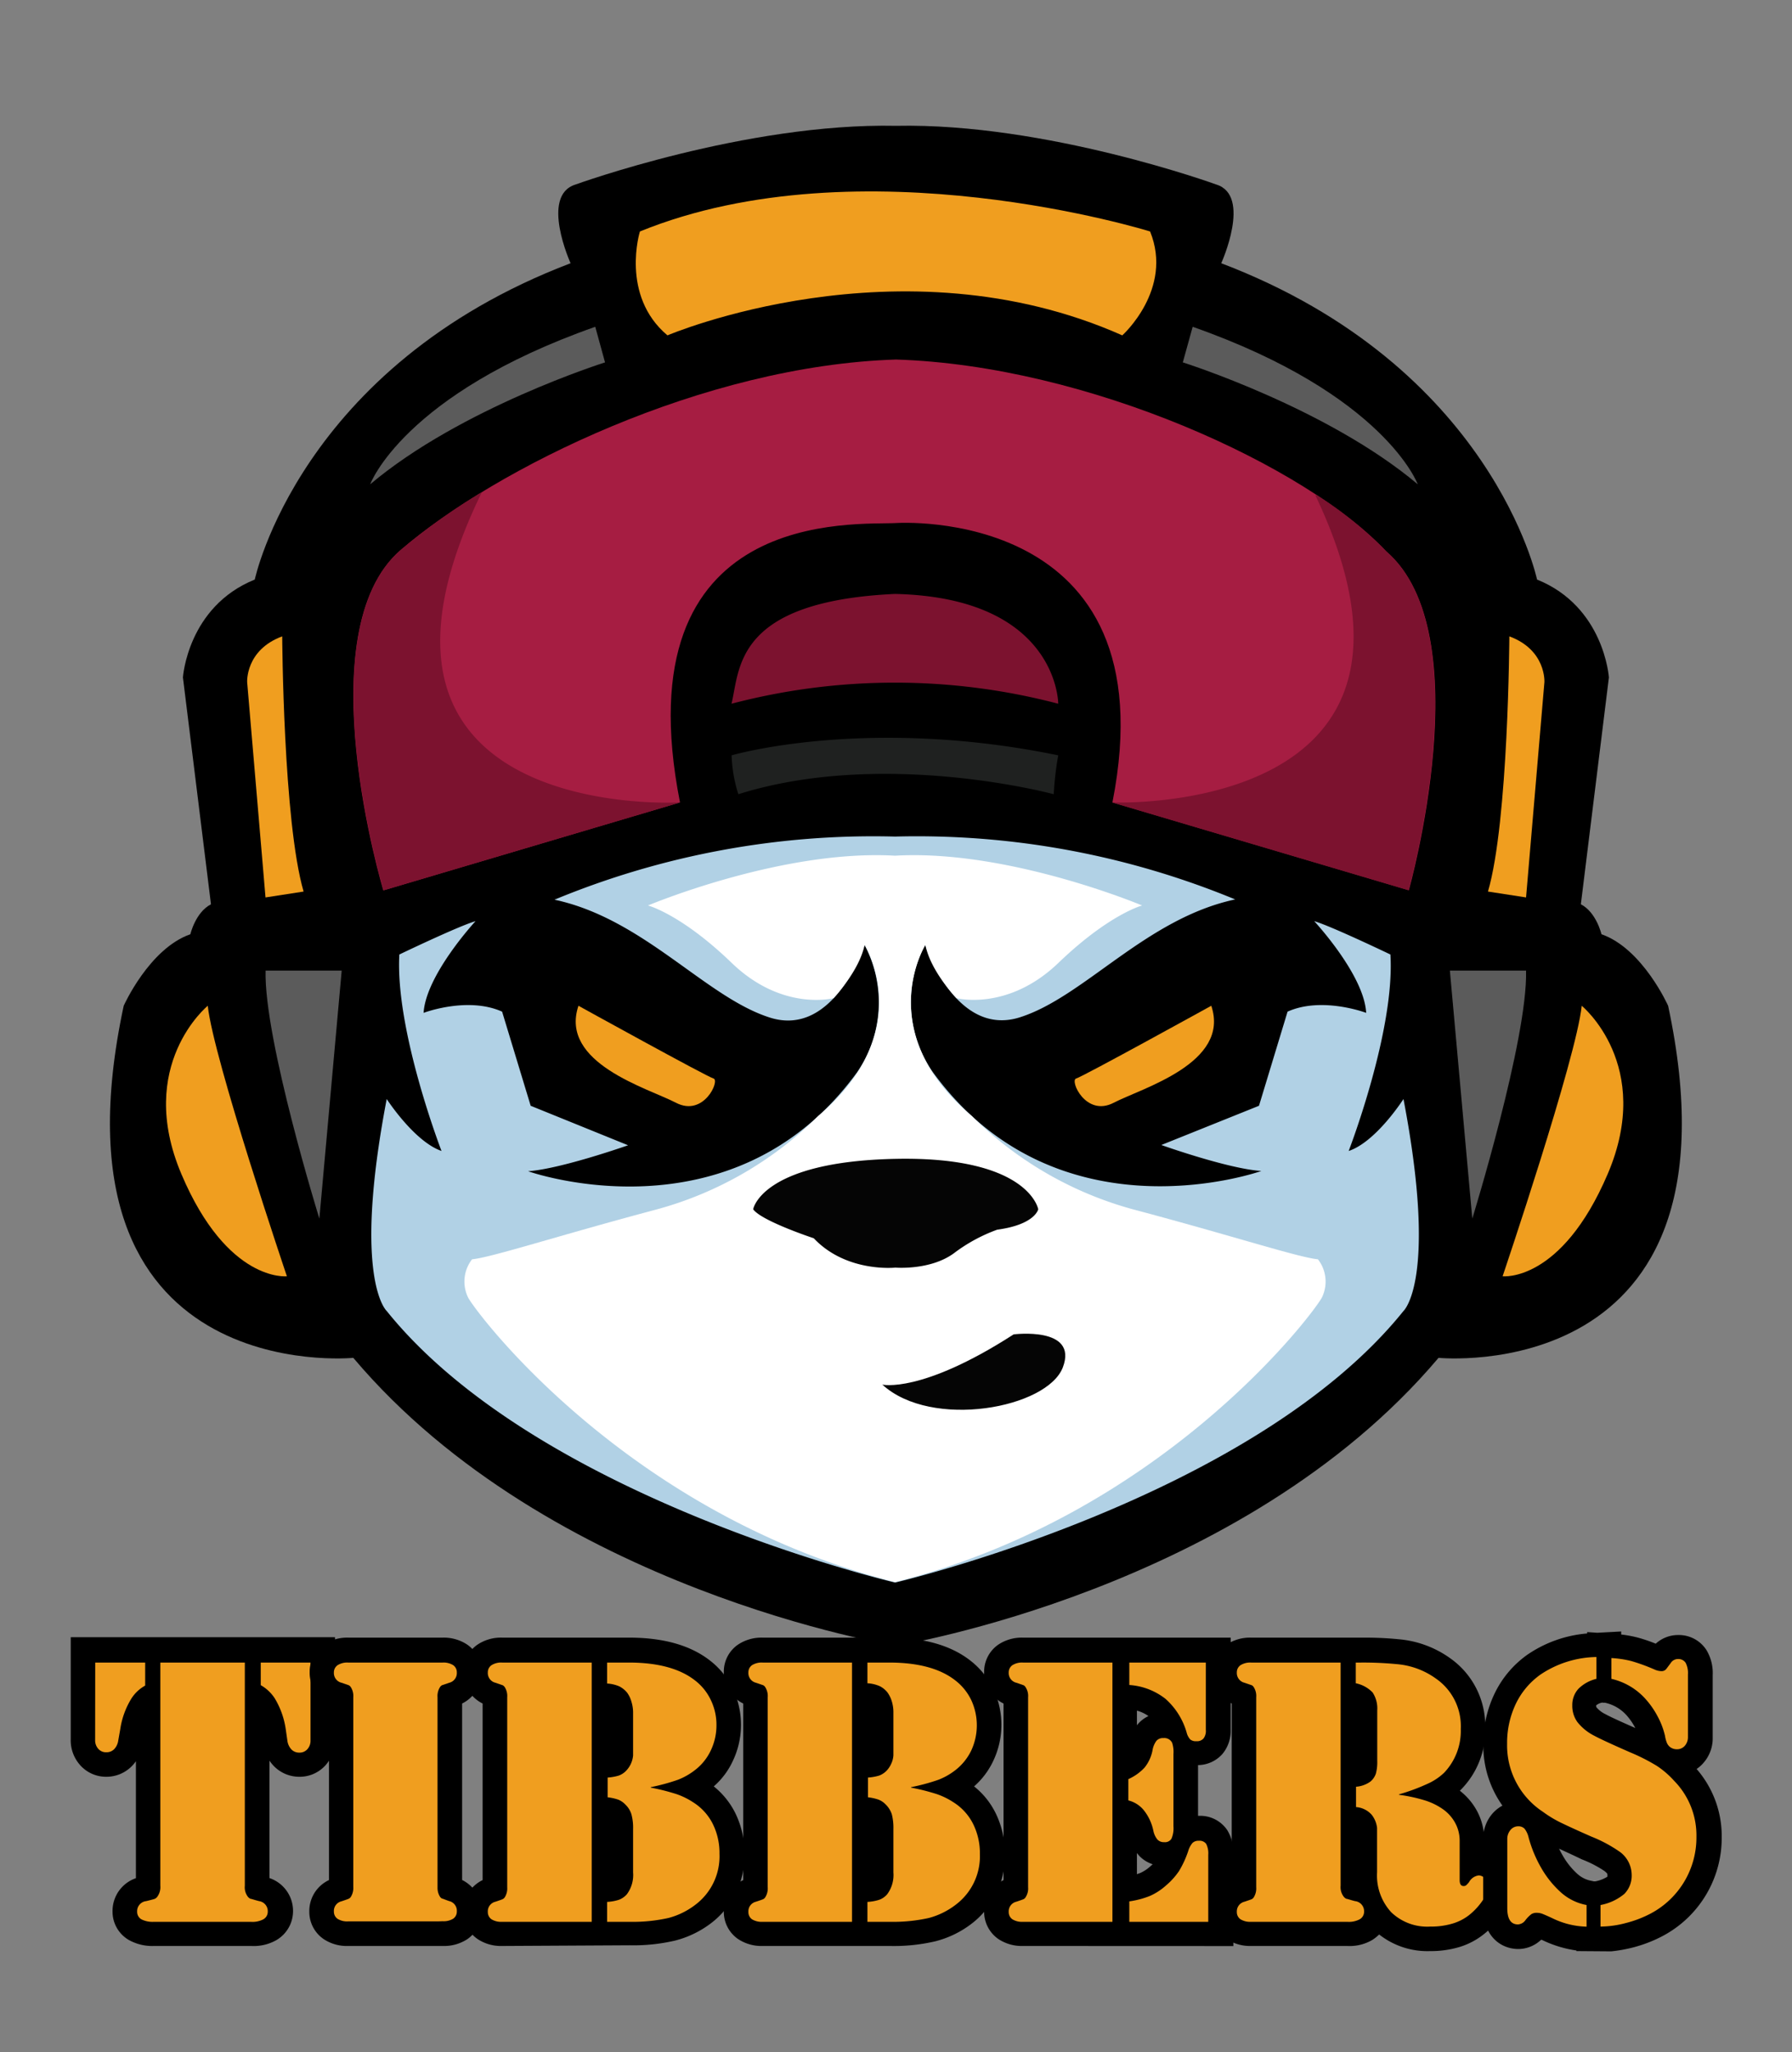 <svg id="Layer_1" data-name="Layer 1" xmlns="http://www.w3.org/2000/svg" viewBox="0 0 207 237"><rect x="0" y="0" width="207" height="237" fill="#808080" stroke="none"/><defs><style>.cls-1{fill:#b1d1e5;}.cls-2{fill:#fff;}.cls-3{fill:#050505;}.cls-4{fill:#5b5b5b;}.cls-5{fill:#f09e1f;}.cls-6{fill:#1f2120;}.cls-7{fill:#7c122f;}.cls-8{fill:#a61d42;}</style></defs><title>New Logo rgb</title><path d="M103.5,14.53c17.38-.36,37,6.78,37,6.78,4.12,1.27.57,9.09.57,9.09,31.31,11.92,36.48,36.53,36.48,36.53,7.76,3.13,8.3,11.3,8.3,11.3l-3.24,26.2c1.8.93,2.38,3.46,2.38,3.46,4.76,1.66,7.7,8.26,7.7,8.26,9.46,44.24-26.52,40.66-26.52,40.66-22.69,26.86-62.68,33.25-62.68,33.25s-40-6.39-62.68-33.25c0,0-36,3.58-26.52-40.66,0,0,2.94-6.6,7.7-8.26,0,0,.58-2.53,2.38-3.46l-3.24-26.2s.54-8.17,8.3-11.3c0,0,5.17-24.61,36.48-36.53,0,0-3.55-7.82.57-9.09C66.49,21.31,86.12,14.17,103.5,14.53Z"/><path class="cls-1" d="M103.39,96.61a96.29,96.29,0,0,0-39.34,7.29c10.32,2.2,17.47,11.28,24.9,13.62s10.92-8.39,10.92-8.39A14.22,14.22,0,0,1,99,123.84c-14.44,19.81-38,11.42-38,11.42,3.85-.28,11.55-3,11.55-3L61.3,127.7,58,116.83c-4-1.79-9.07.14-9.07.14.27-4.4,6-10.59,6-10.59-1.93.55-8.8,3.85-8.8,3.85C45.63,119,51,132.92,51,132.92c-3.16-1.1-6.33-6-6.33-6-4,20.9,0,24.48,0,24.48,17.47,21.73,58.73,31.36,58.73,31.36s41.25-9.63,58.72-31.36c0,0,4-3.58,0-24.48,0,0-3.16,4.95-6.33,6,0,0,5.37-13.89,4.82-22.69,0,0-6.88-3.3-8.8-3.85,0,0,5.77,6.19,6,10.59,0,0-5.09-1.93-9.08-.14l-3.3,10.87-11.28,4.53s7.7,2.75,11.55,3c0,0-23.51,8.39-37.95-11.42a14.21,14.21,0,0,1-.89-14.71s3.5,10.73,10.93,8.39,14.57-11.42,24.89-13.62A96.27,96.27,0,0,0,103.39,96.61Z"/><path class="cls-2" d="M103.39,182.71c-30.57-7.71-48-30.55-49.3-32.83a4.19,4.19,0,0,1,.44-4.45c2.28-.22,9.89-2.72,21.4-5.78A42.07,42.07,0,0,0,94.5,128.89c11.62-9.8,5.37-19.76,5.37-19.76-.61,3-3.58,6.14-3.58,6.14s-5.91,1.58-11.77-4.07-9.67-6.63-9.67-6.63,15.46-6.51,28.54-5.75c13.07-.76,28.54,5.75,28.54,5.75s-3.81,1-9.67,6.63-11.78,4.07-11.78,4.07-3-3.11-3.58-6.14c0,0-6.25,10,5.37,19.76a42.07,42.07,0,0,0,18.57,10.76c11.52,3.06,19.12,5.56,21.4,5.78a4.19,4.19,0,0,1,.44,4.45C151.38,152.16,134,175,103.39,182.71Z"/><path class="cls-3" d="M87,139.65s.92-5.49,16.39-5.82,16.54,5.82,16.54,5.82-.35,1.77-4.74,2.36a18.92,18.92,0,0,0-5,2.72c-2.73,2-6.76,1.66-6.76,1.66S97.78,147,94,143C94,143,87.94,141,87,139.65Z"/><path class="cls-3" d="M101.92,159.9s4.51,1.07,15.17-5.8c0,0,7.47-.95,5.69,3.79S107.61,165.11,101.92,159.9Z"/><path class="cls-4" d="M170.07,140.73s6.42-20.77,6.21-28.64h-8.8Z"/><path class="cls-4" d="M36.89,140.73S30.47,120,30.68,112.09h8.79Z"/><path class="cls-5" d="M173.57,147.39s8.51-25.15,9.14-31.24c0,0,8.38,6.85,3,19.43S173.57,147.39,173.57,147.39Z"/><path class="cls-5" d="M33.14,147.39s-8.5-25.15-9.14-31.24c0,0-8.38,6.85-3.05,19.43S33.14,147.39,33.14,147.39Z"/><path class="cls-5" d="M66.82,116.15s14.83,8.19,15.6,8.4-1.12,4.48-4.34,2.8S64.58,122.79,66.82,116.15Z"/><path class="cls-5" d="M139.92,116.15s-14.84,8.19-15.61,8.4,1.12,4.48,4.34,2.8S142.15,122.79,139.92,116.15Z"/><path class="cls-5" d="M32.6,73.49s.11,21.37,2.47,29.47l-4.4.68L28.55,78.78S28.33,75.07,32.6,73.49Z"/><path class="cls-5" d="M174.35,73.49s-.1,21.37-2.47,29.47l4.4.68,2.12-24.86S178.63,75.07,174.35,73.49Z"/><path class="cls-4" d="M136.63,41.85s16.65,5.24,27.14,14.08c0,0-3.8-10.38-26-18.19Z"/><path class="cls-4" d="M69.89,41.85S53.24,47.09,42.76,55.93c0,0,3.8-10.38,26-18.19Z"/><path class="cls-5" d="M77.1,38.73s26.81-11.43,52.54,0c0,0,5.93-5.32,3.21-12,0,0-33.36-10.4-58.93,0C73.92,26.7,71.62,34.12,77.1,38.73Z"/><path class="cls-6" d="M84.51,87.23s15.54-4.56,37.73,0a36.69,36.69,0,0,0-.52,4.49s-19.56-5.29-36.43,0A16.33,16.33,0,0,1,84.51,87.23Z"/><path class="cls-7" d="M84.5,81.27a74.33,74.33,0,0,1,37.74,0s0-12.26-18.87-12.68C84.86,69.46,85.49,77.19,84.5,81.27Z"/><path class="cls-8" d="M103.5,41.52c-22.25.7-46.23,12.54-57.22,22s-2,39.31-2,39.31L78.55,92.67c-6.77-34.38,20.42-32,25-32.27,0,0,31.72-2.11,24.95,32.27l34.24,10.14s8.39-29.68-2.6-39.12C151,53.89,125.75,42.22,103.5,41.52Z"/><path class="cls-7" d="M162.7,102.81,128.46,92.67s41.17,1.74,23.48-35.48l.19,0a43.66,43.66,0,0,1,8,6.48C171.08,73.13,162.7,102.81,162.7,102.81Z"/><path class="cls-7" d="M78.46,92.7,44.31,102.81s-9-29.87,2-39.31a71.66,71.66,0,0,1,9.35-6.66C37.05,95,78.44,92.67,78.44,92.67Z"/><path d="M17.79,224.73a5.56,5.56,0,0,1-2.92-.7A3.78,3.78,0,0,1,13,220.71a4,4,0,0,1,2.7-3.81V203.39a4.19,4.19,0,0,1-.5.6,4.11,4.11,0,0,1-2.92,1.2,4,4,0,0,1-3-1.32,4.3,4.3,0,0,1-1.11-3v-11.8H38.7v11.8a4.3,4.3,0,0,1-1.11,3,4,4,0,0,1-3,1.32,4.11,4.11,0,0,1-2.92-1.2,4.86,4.86,0,0,1-.54-.66v13.56a4,4,0,0,1,2.72,3.82,3.88,3.88,0,0,1-1.92,3.34,5.28,5.28,0,0,1-2.89.68Z"/><path class="cls-5" d="M11,192h5.77v2.66a4.4,4.4,0,0,0-1.6,1.51,9.33,9.33,0,0,0-1.28,3.53L13.66,201a1.8,1.8,0,0,1-.47,1,1.23,1.23,0,0,1-.91.36,1.18,1.18,0,0,1-.93-.4,1.45,1.45,0,0,1-.36-1Zm17.28,0v25.78A1.8,1.8,0,0,0,28.6,219a.87.87,0,0,0,.33.28c.1,0,.44.13,1,.27a1.17,1.17,0,0,1,1,1.21,1,1,0,0,1-.57.92,2.68,2.68,0,0,1-1.4.26H17.79a2.85,2.85,0,0,1-1.46-.29,1,1,0,0,1-.49-.89,1.17,1.17,0,0,1,1.05-1.21c.57-.14.91-.23,1-.27a.77.77,0,0,0,.31-.28,1.86,1.86,0,0,0,.32-1.22V192Zm7.59,0v9a1.45,1.45,0,0,1-.36,1,1.18,1.18,0,0,1-.93.4,1.23,1.23,0,0,1-.91-.36,1.8,1.8,0,0,1-.47-1L33,199.65a9.49,9.49,0,0,0-1.27-3.53,4.68,4.68,0,0,0-1.61-1.51V192Z"/><path d="M40.21,224.73a4.84,4.84,0,0,1-2.83-.8,3.81,3.81,0,0,1-1.65-3.18A3.94,3.94,0,0,1,38,217.12V196.73a3.94,3.94,0,0,1-2.23-3.64,3.79,3.79,0,0,1,1.65-3.17,4.84,4.84,0,0,1,2.83-.8H51.13a4.89,4.89,0,0,1,2.83.8,3.79,3.79,0,0,1,1.65,3.17,4,4,0,0,1-2.23,3.64v20.38a4,4,0,0,1,2.24,3.64A3.81,3.81,0,0,1,54,223.93a4.89,4.89,0,0,1-2.83.8Z"/><path class="cls-5" d="M50.56,221.89H40.21A2.1,2.1,0,0,1,39,221.6a1,1,0,0,1-.43-.85,1.14,1.14,0,0,1,.88-1.18q.72-.24.84-.3a.66.66,0,0,0,.26-.25,1.93,1.93,0,0,0,.26-1.12V196a1.9,1.9,0,0,0-.26-1.12.7.7,0,0,0-.26-.26l-.84-.29a1.15,1.15,0,0,1-.88-1.19,1,1,0,0,1,.43-.84,2.09,2.09,0,0,1,1.22-.3H51.13a2.11,2.11,0,0,1,1.22.3,1,1,0,0,1,.42.84,1.15,1.15,0,0,1-.87,1.19l-.85.29a.69.69,0,0,0-.25.26,1.9,1.9,0,0,0-.26,1.12v22A1.93,1.93,0,0,0,50.8,219a.65.65,0,0,0,.25.25c.08,0,.37.14.85.3a1.14,1.14,0,0,1,.87,1.18,1,1,0,0,1-.42.85,2.12,2.12,0,0,1-1.22.29Z"/><path d="M58,224.73a4.87,4.87,0,0,1-2.83-.8,3.81,3.81,0,0,1-1.65-3.18,3.94,3.94,0,0,1,2.23-3.63V196.73a4,4,0,0,1-2.23-3.64,3.79,3.79,0,0,1,1.65-3.17,4.87,4.87,0,0,1,2.83-.8H72.65c4,0,7.12.89,9.38,2.66a9.1,9.1,0,0,1,2.65,3.3,9.69,9.69,0,0,1,0,8.22,8.83,8.83,0,0,1-2.23,3,9.21,9.21,0,0,1,2.47,3.05A10.41,10.41,0,0,1,86,214a9.79,9.79,0,0,1-3.88,8.11,11.58,11.58,0,0,1-4.15,2,21.12,21.12,0,0,1-5.22.54Z"/><path class="cls-5" d="M68.35,192v29.94H58a2.1,2.1,0,0,1-1.22-.29,1,1,0,0,1-.43-.85,1.14,1.14,0,0,1,.88-1.18q.72-.24.84-.3a.66.66,0,0,0,.26-.25,1.93,1.93,0,0,0,.26-1.12V196a1.9,1.9,0,0,0-.26-1.12.7.7,0,0,0-.26-.26l-.84-.29a1.15,1.15,0,0,1-.88-1.19,1,1,0,0,1,.43-.84A2.09,2.09,0,0,1,58,192H68.35Zm6.82,14.44a25,25,0,0,1,3,.76,8.59,8.59,0,0,1,1.92.95,6.27,6.27,0,0,1,2.25,2.49,7.54,7.54,0,0,1,.77,3.45,7,7,0,0,1-2.76,5.86,8.75,8.75,0,0,1-3.15,1.55,18.88,18.88,0,0,1-4.5.44H70.13v-2.3a5.34,5.34,0,0,0,1.38-.25,2.35,2.35,0,0,0,.9-.63,3.72,3.72,0,0,0,.72-2.52v-5a5.92,5.92,0,0,0-.19-1.71,2.61,2.61,0,0,0-.69-1.12,2.4,2.4,0,0,0-.81-.57,5.75,5.75,0,0,0-1.25-.28v-2.28a5.93,5.93,0,0,0,1.26-.22,2.21,2.21,0,0,0,.82-.51,2.91,2.91,0,0,0,.86-1.82v-5a4.28,4.28,0,0,0-.2-1.24,3.23,3.23,0,0,0-.48-1,2.83,2.83,0,0,0-.93-.75,4.25,4.25,0,0,0-1.39-.32V192h2.52c3.33,0,5.88.69,7.63,2.06a6.17,6.17,0,0,1,1.84,2.29,6.54,6.54,0,0,1,.64,2.89,6.72,6.72,0,0,1-.65,2.9,6.15,6.15,0,0,1-1.81,2.26,7.76,7.76,0,0,1-2,1.14A23.92,23.92,0,0,1,75.17,206.39Z"/><path d="M88.09,224.73a4.89,4.89,0,0,1-2.83-.8,3.81,3.81,0,0,1-1.65-3.18,3.94,3.94,0,0,1,2.24-3.63V196.73a4,4,0,0,1-2.24-3.64,3.79,3.79,0,0,1,1.65-3.17,4.89,4.89,0,0,1,2.83-.8h14.63c4,0,7.12.89,9.38,2.66a9.23,9.23,0,0,1,2.66,3.3,9.69,9.69,0,0,1,0,8.22,9,9,0,0,1-2.24,3,9.09,9.09,0,0,1,2.47,3.05,10.41,10.41,0,0,1,1.08,4.73,9.79,9.79,0,0,1-3.88,8.11,11.58,11.58,0,0,1-4.15,2,21.07,21.07,0,0,1-5.22.54Z"/><path class="cls-5" d="M98.42,192v29.94H88.09a2.12,2.12,0,0,1-1.22-.29,1,1,0,0,1-.42-.85,1.14,1.14,0,0,1,.87-1.18c.49-.16.77-.26.85-.3a.65.65,0,0,0,.25-.25,1.93,1.93,0,0,0,.26-1.12V196a1.9,1.9,0,0,0-.26-1.12.69.69,0,0,0-.25-.26l-.85-.29a1.15,1.15,0,0,1-.87-1.19,1,1,0,0,1,.42-.84,2.11,2.11,0,0,1,1.22-.3H98.42Zm6.82,14.44a25,25,0,0,1,3,.76,8.59,8.59,0,0,1,1.92.95,6.27,6.27,0,0,1,2.25,2.49,7.55,7.55,0,0,1,.78,3.45,7,7,0,0,1-2.77,5.86,8.79,8.79,0,0,1-3.14,1.55,19,19,0,0,1-4.51.44H100.2v-2.3a5.34,5.34,0,0,0,1.38-.25,2.21,2.21,0,0,0,.9-.63,3.72,3.72,0,0,0,.72-2.52v-5a6.36,6.36,0,0,0-.18-1.71,2.82,2.82,0,0,0-.69-1.12,2.34,2.34,0,0,0-.82-.57,5.61,5.61,0,0,0-1.25-.28v-2.28a5.93,5.93,0,0,0,1.27-.22,2.3,2.3,0,0,0,.82-.51,2.73,2.73,0,0,0,.59-.85,2.61,2.61,0,0,0,.26-1v-5a4.25,4.25,0,0,0-.19-1.24,3.46,3.46,0,0,0-.49-1,2.64,2.64,0,0,0-.93-.75,4.19,4.19,0,0,0-1.39-.32V192h2.52q5,0,7.63,2.06a6.3,6.3,0,0,1,1.85,2.29,6.92,6.92,0,0,1,0,5.79,6.36,6.36,0,0,1-1.81,2.26,7.65,7.65,0,0,1-2,1.14A23.47,23.47,0,0,1,105.24,206.39Z"/><path d="M118.16,224.73a4.89,4.89,0,0,1-2.83-.8,3.83,3.83,0,0,1-1.65-3.18,4,4,0,0,1,2.24-3.63V196.73a4,4,0,0,1-2.24-3.64,3.81,3.81,0,0,1,1.65-3.17,4.89,4.89,0,0,1,2.83-.8h24v10.6a4.18,4.18,0,0,1-.94,2.82,3.81,3.81,0,0,1-2.83,1.3v5.86h.15a3.76,3.76,0,0,1,3.21,1.63,4.89,4.89,0,0,1,.72,2.83v10.58Zm13.17-8.29.39-.14a4.62,4.62,0,0,0,1.13-.74l.3-.27a3.73,3.73,0,0,1-1.58-1l-.24-.29Zm0-17.21.14-.16a3.68,3.68,0,0,1,1.19-.89,4.21,4.21,0,0,0-1.33-.63Z"/><path class="cls-5" d="M128.5,192v29.94H118.16a2.08,2.08,0,0,1-1.21-.29,1,1,0,0,1-.43-.85,1.14,1.14,0,0,1,.88-1.18q.72-.24.84-.3a.59.59,0,0,0,.25-.25,1.84,1.84,0,0,0,.27-1.12V196a1.82,1.82,0,0,0-.27-1.12.63.63,0,0,0-.25-.26l-.84-.29a1.15,1.15,0,0,1-.88-1.19,1,1,0,0,1,.43-.84,2.08,2.08,0,0,1,1.21-.3H128.5Zm1.84,16v-2.54a5.69,5.69,0,0,0,1.88-1.34,4.56,4.56,0,0,0,.9-1.93,2.58,2.58,0,0,1,.46-1.15,1,1,0,0,1,.82-.32,1,1,0,0,1,1,.55,3.4,3.4,0,0,1,.15,1.29v8.36a3,3,0,0,1-.23,1.42.87.87,0,0,1-.84.4,1,1,0,0,1-.79-.31,2.36,2.36,0,0,1-.46-1,5.63,5.63,0,0,0-1.06-2.32A3.34,3.34,0,0,0,130.34,207.92Zm.11-16h8.84v7.77a1.45,1.45,0,0,1-.27,1,1,1,0,0,1-.83.31,1,1,0,0,1-.7-.2,1.85,1.85,0,0,1-.42-.81,8.21,8.21,0,0,0-2.44-3.88,7.59,7.59,0,0,0-4.18-1.6Zm0,29.94v-2.36a10.39,10.39,0,0,0,2.36-.62,7,7,0,0,0,1.87-1.21,8.24,8.24,0,0,0,1.51-1.67,11.4,11.4,0,0,0,1.06-2.3,2.62,2.62,0,0,1,.5-.95,1,1,0,0,1,.73-.25.94.94,0,0,1,.85.36,2.4,2.4,0,0,1,.24,1.26v7.74Z"/><path d="M165.21,225.32a9,9,0,0,1-5.9-1.92,4.43,4.43,0,0,1-.82.65,5.17,5.17,0,0,1-2.86.68h-11.1a4.89,4.89,0,0,1-2.83-.8,3.81,3.81,0,0,1-1.65-3.18,3.94,3.94,0,0,1,2.23-3.63V196.73a4,4,0,0,1-2.24-3.64,3.79,3.79,0,0,1,1.65-3.17,4.89,4.89,0,0,1,2.83-.8H157.7c1.48,0,2.79.08,3.9.19a11.94,11.94,0,0,1,5.9,2.18,9.54,9.54,0,0,1,4.06,8.12,9.71,9.71,0,0,1-2.74,7l-.19.19a7.41,7.41,0,0,1,2,2.37,7.08,7.08,0,0,1,.82,3.31v1.23a4.23,4.23,0,0,1,3.33,4,5.86,5.86,0,0,1-1.12,3.22,10.66,10.66,0,0,1-2.21,2.4,8.44,8.44,0,0,1-2.9,1.53A11.46,11.46,0,0,1,165.21,225.32Z"/><path class="cls-5" d="M154.86,192v25.78a1.8,1.8,0,0,0,.33,1.22.87.87,0,0,0,.33.28c.1,0,.44.13,1,.27a1.17,1.17,0,0,1,1.05,1.21,1,1,0,0,1-.57.92,2.67,2.67,0,0,1-1.38.26h-11.1a2.12,2.12,0,0,1-1.22-.29,1,1,0,0,1-.43-.85,1.15,1.15,0,0,1,.88-1.18c.48-.16.77-.26.85-.3a.65.65,0,0,0,.25-.25,1.93,1.93,0,0,0,.26-1.12V196a1.9,1.9,0,0,0-.26-1.12.69.69,0,0,0-.25-.26l-.85-.29a1.16,1.16,0,0,1-.88-1.19,1,1,0,0,1,.43-.84,2.11,2.11,0,0,1,1.22-.3h10.33Zm6.74,15.27a18.15,18.15,0,0,1,3.1.68,7.57,7.57,0,0,1,2,1,4.66,4.66,0,0,1,1.42,1.62,4.25,4.25,0,0,1,.49,2v4.54c0,.47.15.7.46.7a.44.44,0,0,0,.3-.1,2.41,2.41,0,0,0,.34-.38,1.47,1.47,0,0,1,1.12-.75,1,1,0,0,1,.74.4,1.15,1.15,0,0,1,.38.79,3.2,3.2,0,0,1-.65,1.65,7.61,7.61,0,0,1-1.61,1.75,5.71,5.71,0,0,1-2,1,8.63,8.63,0,0,1-2.48.32,6,6,0,0,1-4.51-1.66,6.28,6.28,0,0,1-1.63-4.62v-3.68c0-.82,0-1.3,0-1.43a3,3,0,0,0-.61-1.51,2.66,2.66,0,0,0-1.82-.9v-2.35a3.25,3.25,0,0,0,1.68-.61,2.1,2.1,0,0,0,.61-.9,5.17,5.17,0,0,0,.16-1.49v-5.82a3.36,3.36,0,0,0-.53-2.06,3.71,3.71,0,0,0-1.95-1.07V192h.57a40.47,40.47,0,0,1,4.15.18,9,9,0,0,1,4.54,1.67,6.68,6.68,0,0,1,2.87,5.81,7,7,0,0,1-1.93,5.07A6.78,6.78,0,0,1,164.9,206,22.81,22.81,0,0,1,161.6,207.22Z"/><path d="M182.1,225.32v-.07a13.35,13.35,0,0,1-4-1.23l-.09,0a3.84,3.84,0,0,1-2.62,1.06c-2,0-4.06-1.46-4.06-4.72v-8a4.4,4.4,0,0,1,1-2.84,4.2,4.2,0,0,1,1.22-1,12,12,0,0,1-2.21-7.1,13.27,13.27,0,0,1,1.31-5.85,11.7,11.7,0,0,1,3.8-4.49,14.3,14.3,0,0,1,6.89-2.44v-.16l1.16.08,2.77-.15v.35a14,14,0,0,1,1.9.35,17.87,17.87,0,0,1,2.09.71,3.82,3.82,0,0,1,2.61-1,3.78,3.78,0,0,1,3.25,1.74,5.13,5.13,0,0,1,.72,2.88v7.24a4.29,4.29,0,0,1-1.08,2.92,3.9,3.9,0,0,1-.78.69,11.79,11.79,0,0,1,2.9,7.9,12.81,12.81,0,0,1-6.75,11.35,15.78,15.78,0,0,1-3.53,1.37,17.36,17.36,0,0,1-2.47.44v0Zm-2-11.82c.12.26.26.52.4.76a8.47,8.47,0,0,0,1.66,2.1,3.27,3.27,0,0,0,1.64.84l.32.07.14,0a4.09,4.09,0,0,0,1.42-.54s0-.09,0-.21,0-.16-.32-.43a12.9,12.9,0,0,0-2.63-1.36C181.66,214.21,180.79,213.82,180.11,213.5Zm5-16.88a1.48,1.48,0,0,0-.73.33c0,.19.06.24.08.26a3.09,3.09,0,0,0,1,.75c.33.19,1.22.62,3.45,1.6a7.34,7.34,0,0,0-1-1.46,4.66,4.66,0,0,0-2.5-1.46l-.22,0Z"/><path class="cls-5" d="M184.41,191.36v2.52a4.38,4.38,0,0,0-2.08,1.15,2.76,2.76,0,0,0-.71,1.92,3.19,3.19,0,0,0,.59,1.92,5.81,5.81,0,0,0,1.93,1.57q.93.51,4.17,1.93a22.33,22.33,0,0,1,3.06,1.55,10.24,10.24,0,0,1,2,1.72,9,9,0,0,1,2.59,6.47,9.93,9.93,0,0,1-5.26,8.86,12.94,12.94,0,0,1-2.89,1.11,11.73,11.73,0,0,1-2.93.41V220a6,6,0,0,0,2.76-1.29,3,3,0,0,0,.84-2.22,3.33,3.33,0,0,0-1.31-2.59,16.08,16.08,0,0,0-3.34-1.8c-1.8-.79-3-1.35-3.69-1.69a13.55,13.55,0,0,1-1.92-1.18,9.17,9.17,0,0,1-4.13-7.84,10.49,10.49,0,0,1,1-4.61,8.8,8.8,0,0,1,2.88-3.41A11.9,11.9,0,0,1,184.41,191.36ZM183.27,220v2.5a9.48,9.48,0,0,1-4-1c-.54-.25-.92-.41-1.12-.49a1.85,1.85,0,0,0-.59-.11,1.15,1.15,0,0,0-.66.15,3.79,3.79,0,0,0-.7.71,1.13,1.13,0,0,1-.86.48c-.82,0-1.23-.63-1.23-1.88v-8a1.59,1.59,0,0,1,.35-1,1.14,1.14,0,0,1,.88-.45,1,1,0,0,1,.76.27,2.58,2.58,0,0,1,.47,1,14.6,14.6,0,0,0,1.46,3.53,11.46,11.46,0,0,0,2.22,2.78A6.11,6.11,0,0,0,183.27,220Zm2.87-26.11v-2.41a12.25,12.25,0,0,1,2.28.34,21.58,21.58,0,0,1,2.74,1,2,2,0,0,0,.73.17.68.68,0,0,0,.61-.28l.48-.64a1,1,0,0,1,.86-.48,1,1,0,0,1,.87.43,2.58,2.58,0,0,1,.27,1.35v7.24a1.51,1.51,0,0,1-.36,1,1.18,1.18,0,0,1-.93.4,1.27,1.27,0,0,1-.81-.28,1.24,1.24,0,0,1-.32-.43,3.62,3.62,0,0,1-.23-.84,9,9,0,0,0-.84-2.22,9.87,9.87,0,0,0-1.38-2A7.54,7.54,0,0,0,186.14,193.88Z"/></svg>